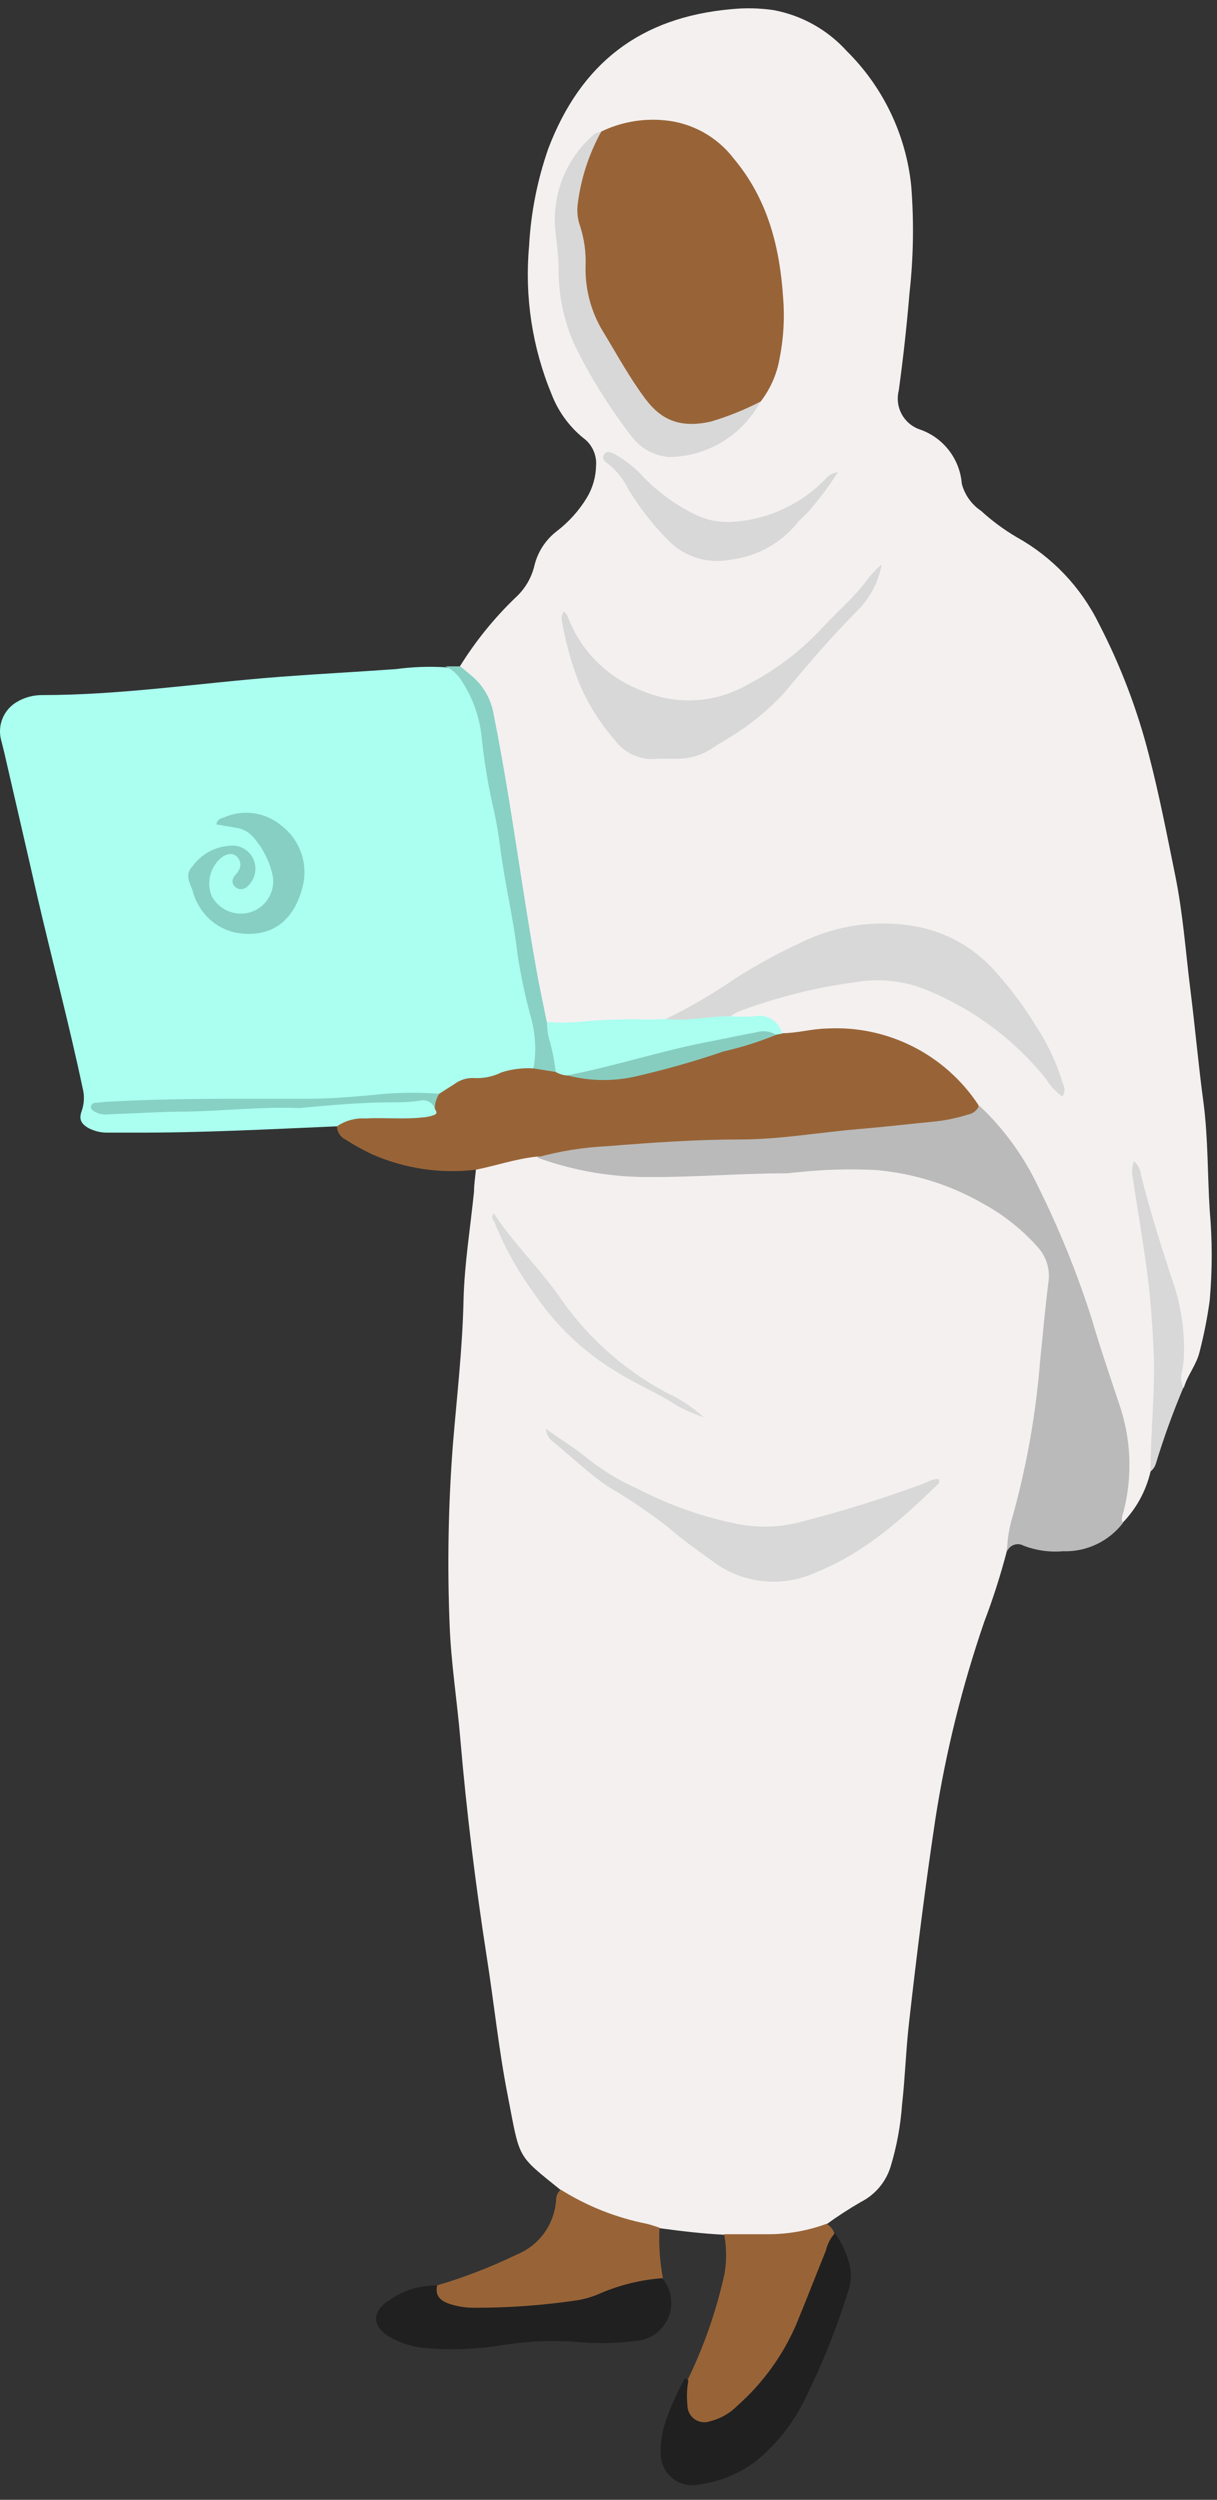 <svg width="228" height="468" xmlns="http://www.w3.org/2000/svg" xmlns:xlink="http://www.w3.org/1999/xlink" xml:space="preserve" overflow="hidden"><rect width="100%" height="100%" fill="#333333" stroke="none"/><defs><clipPath id="clip0"><rect x="648" y="180" width="228" height="468"/></clipPath><clipPath id="clip1"><rect x="648" y="180" width="227" height="467"/></clipPath><clipPath id="clip2"><rect x="648" y="180" width="227" height="467"/></clipPath><clipPath id="clip3"><rect x="648" y="180" width="227" height="467"/></clipPath></defs><g clip-path="url(#clip0)" transform="translate(-648 -180)"><g clip-path="url(#clip1)"><g clip-path="url(#clip2)"><g clip-path="url(#clip3)"><path d="M597.499 302.077C596.337 306.522 594.935 310.899 593.299 315.192 589.166 327.177 586.101 339.505 584.139 352.03 582.248 364.605 580.651 377.228 579.227 389.876 578.613 395.083 578.466 400.363 577.876 405.594 577.596 409.509 576.879 413.382 575.74 417.137 574.86 420 572.859 422.385 570.189 423.743 567.957 425.03 565.793 426.432 563.706 427.943 563.534 428.913 562.799 429.686 561.839 429.908 556.677 431.349 551.266 431.659 545.974 430.816 545.385 430.816 544.992 430.227 544.549 429.883 540.497 429.686 536.445 429.195 532.417 428.655 531.575 429.473 530.322 429.696 529.249 429.22 524.811 428.203 520.509 426.671 516.429 424.652 515.201 424.038 513.826 423.35 513.973 421.557 505.574 414.779 506.36 415.958 504.002 403.826 502.308 395.205 501.424 386.438 500.048 377.744 497.961 364.335 496.291 350.729 495.137 337.32 494.547 330.173 493.393 323.075 493.123 315.904 492.663 304.622 492.87 293.319 493.737 282.062 494.473 273.122 495.529 264.183 495.726 255.047 495.898 248.293 497.003 241.539 497.691 234.785 497.691 233.459 497.912 232.108 498.034 230.782 498.157 229.456 498.87 229.137 499.876 228.916 503.079 227.948 506.37 227.299 509.7 226.975 515.273 229.283 521.253 230.452 527.284 230.414 540.571 230.758 553.833 229.702 567.095 229.014 577.024 228.509 586.86 231.138 595.215 236.529 598.499 238.54 601.47 241.022 604.032 243.897 605.94 245.697 606.957 248.251 606.807 250.871 605.432 262.93 604.793 275.087 602.239 286.998 601.404 290.927 600.201 294.759 599.341 298.688 598.997 299.965 597.548 300.677 597.499 302.077Z" fill="#F4F0F0" fill-rule="nonzero" fill-opacity="1" transform="matrix(1 0 0 1.001 239.115 168.064)"/><path d="M624.44 287.121C623.596 290.76 621.768 294.098 619.16 296.772 617.416 296.527 617.711 295.201 617.981 294.169 620.437 285.377 617.981 277.223 615.059 268.996 612.456 261.628 610.491 254.261 607.691 246.893 604.027 236.808 598.58 227.466 591.605 219.313 588.388 216.857 586.496 212.903 582.69 210.914 575.543 207.156 568.175 204.749 559.948 206.002 558.425 206.223 556.755 206.911 555.208 206.002 554.282 204.183 552.325 203.127 550.296 203.35 548.749 203.35 547.03 203.718 545.728 202.416 544.967 200.427 546.465 199.96 547.791 199.371 554.14 196.976 560.727 195.263 567.439 194.263 580.455 191.807 590.107 198.438 599.365 205.879 601.799 207.858 603.985 210.126 605.874 212.633 603.017 205.309 598.612 198.69 592.956 193.231 583.304 184.169 572.056 184.414 560.537 188.982 553.74 192.073 547.229 195.763 541.087 200.01 538.631 201.606 535.585 202.465 532.933 203.841 527.407 204.111 521.857 203.841 516.356 204.479 514.641 204.721 512.893 204.527 511.272 203.914 509.774 203.325 509.626 201.925 509.356 200.624 507.392 191.684 506.164 182.597 504.616 173.608 503.167 165.136 502.013 156.614 500.417 148.165 499.908 144.484 498.268 141.052 495.726 138.342 495.259 137.85 494.793 137.359 495.014 136.598 497.946 131.87 501.461 127.53 505.476 123.68 507.183 122.132 508.394 120.116 508.963 117.884 509.565 115.214 511.098 112.846 513.286 111.204 515.486 109.502 517.36 107.413 518.812 105.039 519.909 103.23 520.511 101.163 520.555 99.047 520.715 96.986 519.784 94.991 518.099 93.791 515.491 91.652 513.48 88.878 512.254 85.736 508.602 76.952 507.143 67.409 508.006 57.935 508.342 51.713 509.558 45.569 511.616 39.688 517.706 23.773 528.807 15.128 545.999 13.63 548.575 13.381 551.171 13.438 553.735 13.802 559.057 14.774 563.909 17.477 567.537 21.489 574.354 28.228 578.615 37.127 579.595 46.662 580.128 53.346 580.02 60.064 579.276 66.727 578.768 72.834 578.097 78.917 577.262 84.975 576.491 88.001 578.137 91.12 581.069 92.195 585.553 93.676 588.709 97.704 589.075 102.412 589.623 104.481 590.907 106.28 592.685 107.471 594.726 109.335 596.959 110.981 599.341 112.383 606.001 116.074 611.372 121.712 614.74 128.542 618.792 136.345 621.94 144.585 624.121 153.102 626.037 160.469 627.51 168.034 629.033 175.524 630.556 183.015 630.998 189.916 631.906 197.112 632.815 204.307 633.404 211.184 634.362 218.208 635.222 224.814 635.099 231.568 635.516 238.248 636.02 243.877 636.02 249.54 635.516 255.169 635.072 258.396 634.438 261.594 633.625 264.747 633.036 267.203 631.366 269.094 630.678 271.452 628.836 271.452 628.812 269.905 629.033 268.726 630.261 261.358 628.149 254.703 625.889 247.949 624.566 243.924 623.483 239.823 622.648 235.669 624.055 241.017 625.025 246.47 625.546 251.977 626.577 263.323 627.314 274.645 624.932 285.942 624.833 286.359 624.669 286.757 624.44 287.121Z" fill="#F4F0F0" fill-rule="nonzero" fill-opacity="1" transform="matrix(1 0 0 1.001 239.115 168.064)"/><path d="M472.002 222.579C459.28 223.12 446.583 223.807 433.837 223.758 432.118 223.758 430.399 223.758 428.68 223.758 427.623 223.718 426.585 223.459 425.634 222.997 424.136 222.211 423.596 221.302 424.185 219.73 424.679 218.332 424.738 216.817 424.357 215.384 421.754 203.104 418.561 191.193 415.761 179.085 413.748 170.219 411.685 161.378 409.646 152.512 409.474 151.775 409.278 151.039 409.081 150.277 408.379 147.52 409.592 144.632 412.053 143.204 413.458 142.372 415.062 141.931 416.695 141.927 431.749 141.927 446.632 139.619 461.589 138.489 468.76 137.949 475.907 137.58 483.078 137.064 486.114 136.655 489.181 136.54 492.239 136.721 494.142 136.886 495.841 137.98 496.782 139.643 498.7 142.296 499.923 145.386 500.343 148.632 501.792 160.125 504.543 171.398 506.114 182.843 507.244 190.996 509.111 198.978 510.511 207.058 510.744 208.873 510.363 210.715 509.43 212.289 506.387 213.532 503.189 214.357 499.926 214.745 497.467 214.978 495.097 215.777 493 217.078 492.383 217.556 491.553 217.66 490.839 217.348 487.688 216.882 484.485 216.882 481.334 217.348 472.346 217.962 463.357 218.232 454.319 218.527 446.681 218.748 439.019 218.11 433.125 219.166 445.036 218.232 458.691 218.871 472.419 218.011 477.626 217.668 482.857 217.569 488.064 217.029 489.52 216.645 491.03 217.432 491.551 218.846 491.944 221.597 490.028 222.088 488.039 222.26 484.404 222.604 480.671 222.26 477.135 222.53 475.391 222.678 473.696 223.488 472.002 222.579Z" fill="#AAFFF0" fill-rule="nonzero" fill-opacity="1" transform="matrix(1 0 0 1.001 239.115 168.064)"/><path d="M472.002 222.579C473.583 221.509 475.475 220.991 477.38 221.106 480.868 220.909 484.38 221.302 487.867 220.934 488.709 220.9 489.539 220.726 490.323 220.418 490.986 220.074 490.47 219.608 490.323 219.215 490.126 218.159 489.586 217.004 491.158 216.489L494.056 214.647C495.07 213.896 496.306 213.507 497.568 213.542 499.39 213.661 501.212 213.297 502.848 212.486 504.759 211.875 506.765 211.625 508.767 211.749 509.97 210.275 511.419 211.159 512.77 211.331 513.703 211.331 514.636 211.552 515.57 211.675 519.524 213.812 523.576 212.657 527.505 211.675 536.445 209.661 545.213 207.009 554.054 204.676 554.521 204.735 554.965 204.903 555.356 205.167 558.204 205.167 560.98 204.332 563.853 204.283 575.172 203.686 585.959 209.136 592.194 218.601 592.636 220.639 591.31 221.278 589.738 221.769 584.925 223.044 579.981 223.761 575.003 223.906 568.323 224.372 561.716 225.428 555.061 225.993 553.258 226.197 551.446 226.304 549.633 226.312 538.459 226.394 527.294 227.041 516.184 228.253 513.9 228.474 511.64 228.253 509.381 228.253 505.476 228.67 501.792 229.947 497.961 230.708 491.323 231.485 484.596 230.467 478.485 227.761 476.796 226.952 475.155 226.041 473.574 225.035 472.638 224.567 472.036 223.624 472.002 222.579Z" fill="#986437" fill-rule="nonzero" fill-opacity="1" transform="matrix(1 0 0 1.001 239.115 168.064)"/><path d="M509.455 228.4C513.784 227.208 518.232 226.499 522.716 226.288 531.017 225.625 539.318 225.035 547.644 225.035 555.012 225.035 562.379 223.709 569.747 223.095 574.659 222.678 579.571 222.113 584.311 221.646 586.302 221.416 588.267 220.996 590.18 220.394 591.143 220.236 591.958 219.597 592.342 218.699 596.89 222.971 600.603 228.051 603.295 233.68 607.313 241.732 610.704 250.083 613.438 258.657 614.985 263.961 616.802 269.217 618.546 274.473 620.793 280.932 621.09 287.909 619.406 294.538 619.234 295.25 618.816 295.987 619.258 296.772 616.584 300.235 612.406 302.2 608.035 302.053 605.532 302.271 603.013 301.918 600.667 301.021 599.621 300.419 598.285 300.778 597.683 301.824 597.632 301.915 597.587 302.006 597.548 302.102 597.585 299.808 597.956 297.534 598.653 295.348 601.252 285.944 602.954 276.315 603.737 266.589 604.228 261.677 604.67 256.766 605.284 251.854 605.662 249.565 605.026 247.227 603.541 245.444 600.574 242.051 597.032 239.208 593.078 237.045 586.919 233.51 580.064 231.364 572.989 230.758 568.023 230.499 563.047 230.647 558.106 231.2 557.443 231.2 556.78 231.372 556.117 231.372 547.791 231.372 539.49 232.084 531.165 232.059 523.765 232.173 516.407 230.933 509.455 228.4Z" fill="#BABABA" fill-rule="nonzero" fill-opacity="1" transform="matrix(1 0 0 1.001 239.115 168.064)"/><path d="M544.549 429.785 552.801 429.785C556.522 429.792 560.216 429.136 563.706 427.845 564.41 428.206 564.941 428.834 565.179 429.588 565.26 432.076 564.686 434.542 563.509 436.735 560.415 444.422 557.762 452.33 552.016 458.666 549.962 461.206 547.467 463.352 544.648 465.002 543.388 465.702 541.961 466.044 540.522 465.985 537.526 465.862 536.101 464.413 536.347 461.441 536.266 459.909 536.725 458.396 537.648 457.168 540.758 450.805 543.098 444.093 544.623 437.177 545.041 434.728 545.016 432.223 544.549 429.785Z" fill="#986437" fill-rule="nonzero" fill-opacity="1" transform="matrix(1 0 0 1.001 239.115 168.064)"/><path d="M537.845 457.168C537.567 458.674 537.508 460.213 537.673 461.736 537.646 463.485 539.041 464.926 540.789 464.953 541.158 464.961 541.524 464.902 541.873 464.781 543.842 464.303 545.635 463.281 547.055 461.834 551.794 457.647 555.552 452.465 558.057 446.657 559.948 442.089 561.741 437.447 563.607 432.855 563.887 431.639 564.469 430.517 565.302 429.588 566.486 431.219 567.365 433.049 567.905 434.991 568.421 436.647 568.421 438.42 567.905 440.075 565.675 447.305 562.851 454.336 559.457 461.098 557.244 465.474 554.12 469.325 550.296 472.395 547.195 474.664 543.572 476.118 539.76 476.619 536.558 477.272 533.432 475.204 532.778 472.002 532.687 471.55 532.648 471.088 532.663 470.627 532.624 468.419 533.017 466.226 533.817 464.167 534.657 461.822 535.684 459.548 536.887 457.365 536.961 456.996 537.231 456.382 537.845 457.168Z" fill="#202020" fill-rule="nonzero" fill-opacity="1" transform="matrix(1 0 0 1.001 239.115 168.064)"/><path d="M513.949 421.459C518.866 424.534 524.298 426.69 529.986 427.82 530.796 427.992 531.607 428.311 532.442 428.557 532.272 431.722 532.486 434.898 533.08 438.012 532.786 439.314 531.705 439.412 530.624 439.633 527.628 440.271 524.755 441.303 521.832 442.089 513.003 444.559 503.799 445.392 494.67 444.545 493.017 444.577 491.448 443.82 490.446 442.506 489.684 441.377 489.267 440.271 490.765 439.363 495.891 437.845 500.883 435.915 505.697 433.591 509.897 431.892 512.758 427.943 513.065 423.424 513.04 422.667 513.367 421.943 513.949 421.459Z" fill="#986437" fill-rule="nonzero" fill-opacity="1" transform="matrix(1 0 0 1.001 239.115 168.064)"/><path d="M490.79 439.387C490.323 441.327 491.477 442.261 493.049 442.801 494.508 443.28 496.033 443.528 497.568 443.538 504.145 443.562 510.712 443.086 517.215 442.113 518.627 441.86 520.005 441.44 521.317 440.861 525.01 439.269 528.945 438.307 532.958 438.012 535.502 441.013 535.131 445.507 532.132 448.049 531.813 448.319 531.474 448.56 531.116 448.769 530.303 449.275 529.389 449.592 528.439 449.702 525.02 450.164 521.565 450.272 518.124 450.021 513.062 449.567 507.964 449.741 502.946 450.537 497.946 451.355 492.86 451.512 487.818 451.004 485.723 450.729 483.704 450.046 481.875 448.99 478.51 447.001 478.485 444.201 481.875 442.089 484.475 440.247 487.604 439.299 490.79 439.387Z" fill="#202020" fill-rule="nonzero" fill-opacity="1" transform="matrix(1 0 0 1.001 239.115 168.064)"/><path d="M512.868 212.387 508.841 211.749C509.396 208.533 509.219 205.235 508.325 202.097 507.291 198.315 506.471 194.478 505.869 190.603 505.108 183.751 503.413 177.047 502.578 170.219 502.308 168.132 501.964 166.044 501.522 164.006 500.385 159.153 499.565 154.23 499.066 149.27 498.585 145.452 497.177 141.81 494.965 138.661 494.277 137.74 493.363 137.013 492.312 136.549L495.112 136.549 497.101 138.194C499.417 140.078 500.95 142.757 501.399 145.709 504.715 162.213 506.728 178.913 509.774 195.466 510.265 197.922 510.805 200.525 511.321 203.055 513.359 204.946 513.359 207.623 514.023 210.03 514.285 210.994 513.792 212.003 512.868 212.387Z" fill="#88D1C4" fill-rule="nonzero" fill-opacity="1" transform="matrix(1 0 0 1.001 239.115 168.064)"/><path d="M624.44 287.121C624.44 279.581 625.349 272.041 625.005 264.477 624.76 258.927 624.318 253.401 623.532 247.924 622.746 242.448 621.886 237.339 621.076 232.059 620.86 231.072 620.955 230.043 621.346 229.112 622.078 229.732 622.535 230.614 622.623 231.568 624.195 238.003 626.233 244.265 628.247 250.577 629.922 255.069 630.754 259.831 630.703 264.625 630.71 265.87 630.597 267.112 630.359 268.333 630.008 269.345 630.096 270.46 630.605 271.403 628.63 276.074 626.901 280.846 625.423 285.696 625.243 286.259 624.902 286.755 624.44 287.121Z" fill="#D8D8D8" fill-rule="nonzero" fill-opacity="1" transform="matrix(1 0 0 1.001 239.115 168.064)"/><path d="M511.149 279.164C513.728 280.981 516.061 282.43 518.173 284.075 521.27 286.642 524.708 288.766 528.39 290.387 534.338 293.477 540.699 295.702 547.276 296.993 550.854 297.657 554.533 297.583 558.082 296.772 566.147 294.737 574.099 292.278 581.904 289.405 582.837 289.061 583.721 288.373 584.826 288.619 584.826 288.963 584.826 289.208 584.826 289.307 577.95 295.962 570.877 302.372 561.79 305.982 555.478 308.917 548.066 308.153 542.487 303.993 539.613 301.905 536.715 299.916 534.063 297.558 530.435 294.751 526.629 292.182 522.667 289.871 519.106 287.415 515.987 284.444 512.672 281.718 511.8 281.143 511.24 280.202 511.149 279.164Z" fill="#D8D8D8" fill-rule="nonzero" fill-opacity="1" transform="matrix(1 0 0 1.001 239.115 168.064)"/><path d="M501.399 238.837C504.985 244.339 509.676 248.809 513.458 254.113 518.62 261.751 525.565 268.014 533.694 272.361 536.28 273.554 538.672 275.126 540.792 277.027 539.1 276.455 537.459 275.75 535.88 274.915 532.147 272.459 528.095 270.838 524.362 268.48 518.185 264.765 512.903 259.732 508.89 253.745 505.881 249.663 503.406 245.215 501.522 240.508 501.276 240.09 500.761 239.599 501.399 238.837Z" fill="#DADADA" fill-rule="nonzero" fill-opacity="1" transform="matrix(1 0 0 1.001 239.115 168.064)"/><path d="M521.538 36.519C525.172 34.774 529.212 34.044 533.228 34.407 538.427 34.842 543.201 37.456 546.367 41.603 552.703 49.167 554.963 58.058 555.601 67.587 555.908 71.398 555.685 75.233 554.938 78.982 554.427 81.906 553.211 84.661 551.401 87.013 547.45 91.311 541.585 93.308 535.831 92.318 533.623 92.008 531.614 90.877 530.207 89.15 525.241 83.673 521.388 77.284 518.861 70.337 516.429 62.806 515.553 54.861 516.282 46.982 516.552 42.929 518.448 39.157 521.538 36.519Z" fill="#986437" fill-rule="nonzero" fill-opacity="1" transform="matrix(1 0 0 1.001 239.115 168.064)"/><path d="M533.596 202.515C538.154 200.305 542.541 197.752 546.711 194.877 550.576 192.411 554.604 190.212 558.769 188.295 565.766 184.809 573.733 183.78 581.388 185.372 587.029 186.626 592.096 189.708 595.804 194.14 598.481 197.151 600.883 200.398 602.976 203.841 605.098 207.035 606.75 210.517 607.888 214.18 608.158 215.04 608.722 215.948 607.888 217.004 606.652 216.107 605.608 214.971 604.818 213.664 599.024 206.492 591.539 200.871 583.034 197.308 578.628 195.379 573.748 194.798 569.01 195.638 561.807 196.602 554.732 198.356 547.914 200.869 547.094 201.131 546.33 201.539 545.655 202.072 543.002 204.356 535.905 204.651 533.596 202.515Z" fill="#D8D8D8" fill-rule="nonzero" fill-opacity="1" transform="matrix(1 0 0 1.001 239.115 168.064)"/><path d="M514.538 126.258C514.764 126.486 514.968 126.732 515.152 126.995 517.512 133.488 522.589 138.627 529.053 141.068 535.502 143.887 542.906 143.468 548.995 139.938 554.118 137.295 558.752 133.798 562.699 129.599 565.548 126.504 568.789 123.778 571.344 120.389 572.134 119.319 573.05 118.346 574.07 117.491 573.47 120.718 571.923 123.694 569.624 126.037 564.713 130.949 560.267 136.131 555.871 141.436 552.87 144.696 549.422 147.516 545.63 149.811 544.599 150.498 543.469 151.063 542.462 151.775 540.554 153.087 538.294 153.797 535.978 153.814 534.75 153.814 533.522 153.814 532.245 153.814 529.048 154.245 525.872 152.875 523.994 150.253 521.147 147.003 518.866 143.301 517.24 139.299 515.867 135.723 514.848 132.022 514.194 128.248 513.981 127.568 514.111 126.827 514.538 126.258Z" fill="#D8D8D8" fill-rule="nonzero" fill-opacity="1" transform="matrix(1 0 0 1.001 239.115 168.064)"/><path d="M521.538 36.519C519.173 40.787 517.662 45.476 517.092 50.322 516.957 51.66 517.124 53.011 517.584 54.276 518.347 56.654 518.689 59.148 518.591 61.643 518.47 66.161 519.71 70.611 522.152 74.414 524.607 78.466 526.916 82.691 529.789 86.522 532.663 90.353 536.175 92.097 542.069 90.77 545.274 89.821 548.383 88.571 551.352 87.037 547.953 93.38 541.357 97.356 534.161 97.401 531.248 97.146 528.603 95.606 526.941 93.202 522.856 87.88 519.32 82.162 516.38 76.133 514.435 71.648 513.465 66.802 513.531 61.914 513.531 58.279 512.524 54.718 512.917 51.083 513.421 45.59 516.068 40.517 520.285 36.962 520.678 36.755 521.1 36.606 521.538 36.519Z" fill="#D8D8D8" fill-rule="nonzero" fill-opacity="1" transform="matrix(1 0 0 1.001 239.115 168.064)"/><path d="M533.596 202.515C537.648 202.981 541.627 201.95 545.655 201.999 547.168 202.097 548.685 202.097 550.198 201.999 552.531 201.489 554.847 202.924 555.429 205.241L554.299 205.437C550.127 205.791 546.008 206.615 542.02 207.893 535.438 209.489 528.856 211.159 522.373 212.805 520.037 213.202 517.66 213.293 515.3 213.075 514.487 213.048 513.693 212.821 512.991 212.412 512.76 210.281 512.333 208.177 511.714 206.125 511.478 205.127 511.363 204.105 511.37 203.079 513.949 203.26 516.54 203.194 519.106 202.883 522.923 202.596 526.749 202.506 530.575 202.613 531.509 202.588 532.565 202.539 533.596 202.515Z" fill="#AAFFF0" fill-rule="nonzero" fill-opacity="1" transform="matrix(1 0 0 1.001 239.115 168.064)"/><path d="M565.867 100.25C564.209 102.839 562.362 105.302 560.341 107.618 559.653 108.404 558.769 109.043 558.131 109.878 555.046 113.602 550.652 116.002 545.851 116.582 541.742 117.44 537.477 116.228 534.431 113.34 531.445 110.395 528.832 107.096 526.646 103.517 525.73 101.6 524.386 99.919 522.716 98.605 522.152 98.261 521.611 97.672 522.053 96.935 522.495 96.198 523.208 96.468 523.822 96.738 526.012 97.931 527.982 99.493 529.642 101.356 532.533 104.277 535.917 106.663 539.638 108.404 541.747 109.316 544.051 109.696 546.342 109.509 552.865 109.053 558.988 106.201 563.534 101.503 564.121 100.799 564.956 100.35 565.867 100.25Z" fill="#D9D8D8" fill-rule="nonzero" fill-opacity="1" transform="matrix(1 0 0 1.001 239.115 168.064)"/><path d="M449.432 166.118C449.555 165.136 450.292 164.988 450.881 164.792 454.484 163.215 458.671 163.835 461.662 166.388 465.103 169.047 466.646 173.491 465.592 177.71 464.094 183.702 460.312 187.067 454.319 186.527 450.702 186.234 447.499 184.074 445.871 180.829 445.542 180.249 445.286 179.63 445.11 178.987 444.717 177.317 443.243 175.696 444.962 173.928 446.797 171.401 449.776 169.962 452.895 170.097 455.267 170.361 456.977 172.499 456.711 174.872 456.62 175.696 456.291 176.477 455.768 177.12 455.007 178.226 453.975 178.545 453.091 177.906 452.207 177.268 452.256 176.31 453.091 175.45 453.293 175.251 453.46 175.019 453.582 174.763 454.135 173.914 453.988 172.79 453.239 172.11 452.379 171.349 451.495 171.644 450.635 172.11 448.342 173.804 447.477 176.827 448.523 179.478 449.805 181.934 452.566 183.238 455.277 182.671 458.433 182.005 460.508 178.978 459.992 175.794 459.408 172.963 458.057 170.347 456.088 168.23 455.351 167.462 454.386 166.953 453.337 166.781Z" fill="#86CFC2" fill-rule="nonzero" fill-opacity="1" transform="matrix(1 0 0 1.001 239.115 168.064)"/><path d="M491.183 216.489C490.64 217.295 490.35 218.243 490.348 219.215 489.932 218.092 488.727 217.474 487.572 217.79 485.944 218.014 484.304 218.113 482.66 218.085 476.815 218.085 470.995 218.601 465.199 219.141L464.339 219.141C457.537 218.945 450.758 219.681 443.955 219.829 439.044 219.829 434.132 220.173 429.343 220.32 428.289 220.489 427.208 220.252 426.322 219.657 426.027 219.387 425.757 219.067 425.978 218.674 426.093 218.424 426.322 218.242 426.592 218.183 427.255 218.183 427.918 218.06 428.581 218.011 441.205 217.275 453.853 217.447 466.501 217.422 471.29 217.422 476.03 216.98 480.794 216.513 484.252 216.245 487.725 216.237 491.183 216.489Z" fill="#87D1C4" fill-rule="nonzero" fill-opacity="1" transform="matrix(1 0 0 1.001 239.115 168.064)"/><path d="M515.177 213.05C524.116 211.307 532.761 208.458 541.701 206.739 544.721 206.174 547.693 205.511 550.714 204.97 551.925 204.624 553.226 204.803 554.299 205.462 551.117 206.765 547.831 207.8 544.476 208.556 539.228 210.35 533.891 211.875 528.488 213.124 524.114 214.21 519.539 214.185 515.177 213.05Z" fill="#86CDC0" fill-rule="nonzero" fill-opacity="1" transform="matrix(1 0 0 1.001 239.115 168.064)"/></g></g></g></g></svg>